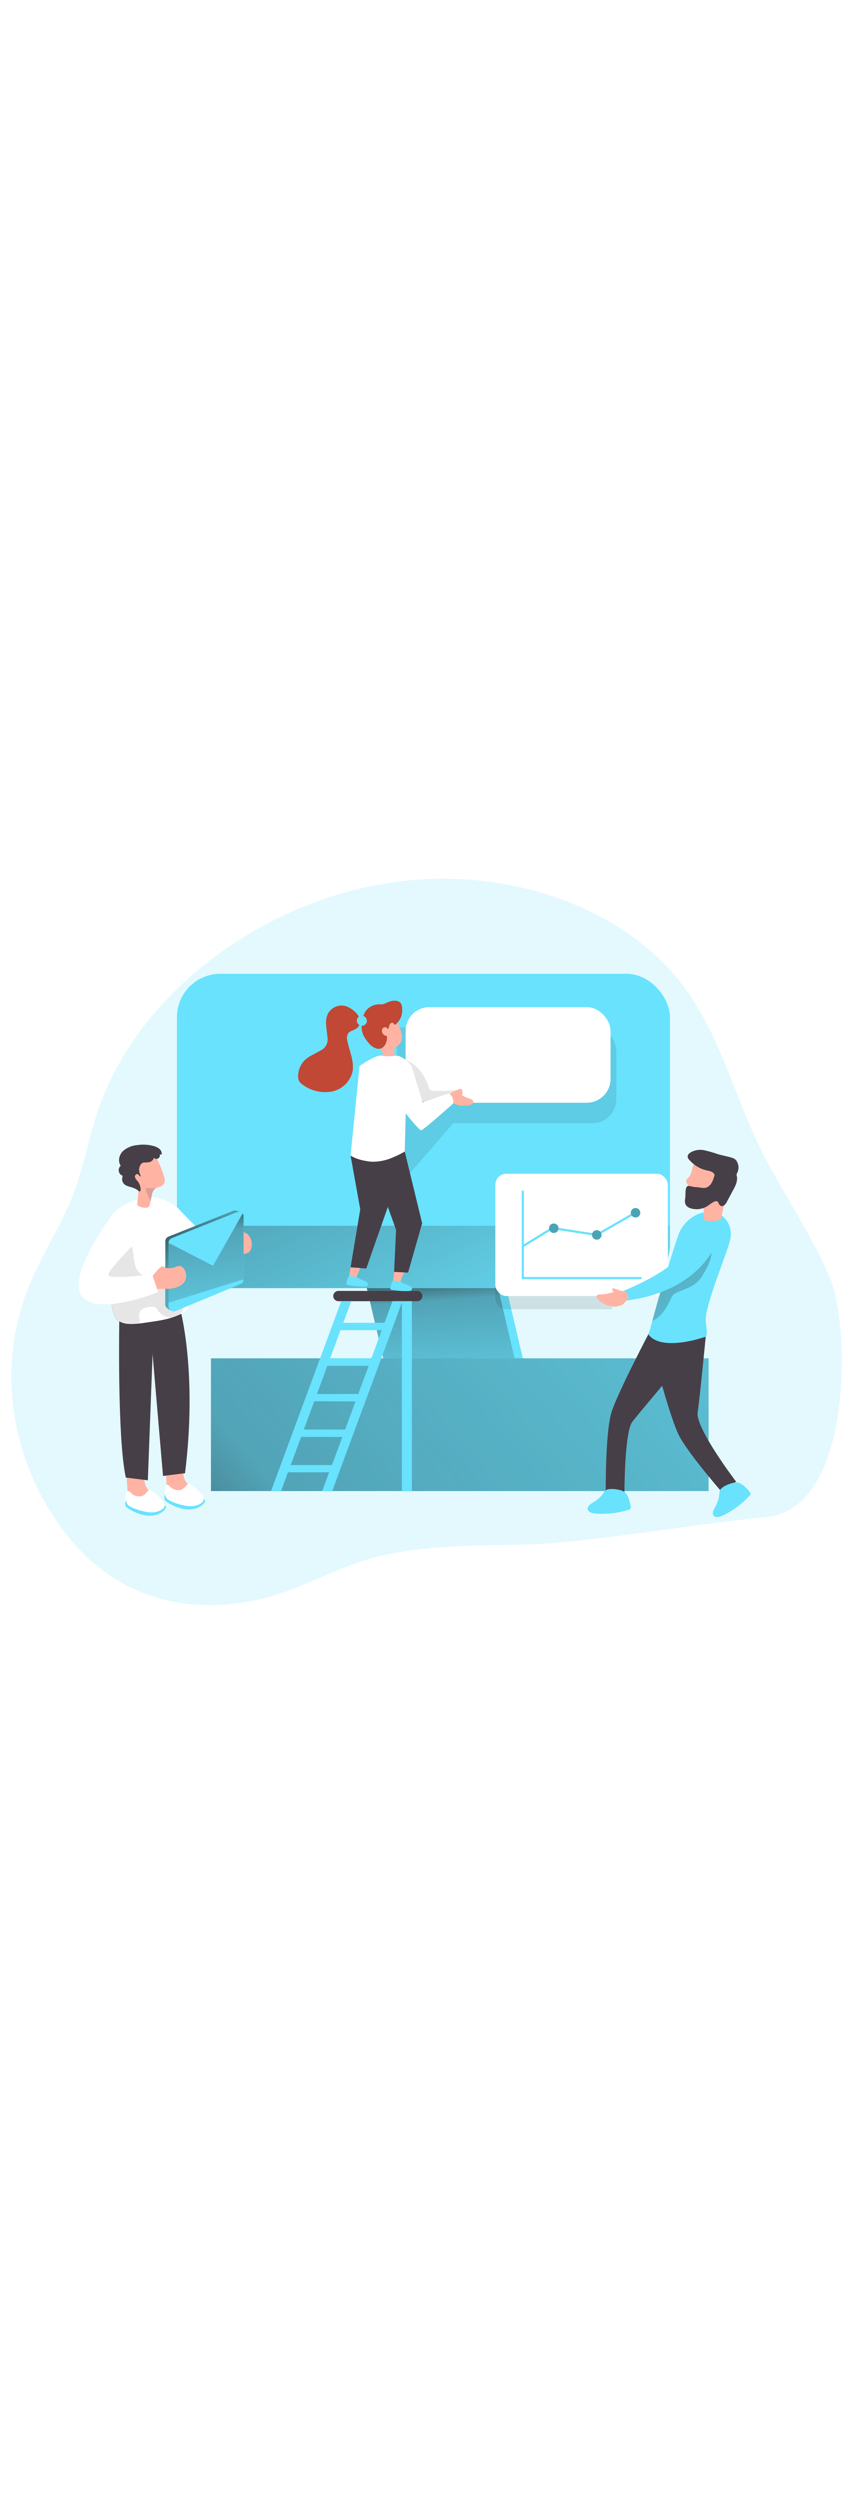 <svg id="_0577_team_work_2" xmlns="http://www.w3.org/2000/svg" xmlns:xlink="http://www.w3.org/1999/xlink" viewBox="0 0 500 500" data-imageid="team-work-2-32" imageName="Team Work 2" class="illustrations_image" style="width: 171px;"><defs><style>.cls-1_team-work-2-32{opacity:.1;}.cls-1_team-work-2-32,.cls-2_team-work-2-32,.cls-3_team-work-2-32,.cls-4_team-work-2-32,.cls-5_team-work-2-32,.cls-6_team-work-2-32,.cls-7_team-work-2-32,.cls-8_team-work-2-32,.cls-9_team-work-2-32,.cls-10_team-work-2-32,.cls-11_team-work-2-32,.cls-12_team-work-2-32,.cls-13_team-work-2-32,.cls-14_team-work-2-32,.cls-15_team-work-2-32,.cls-16_team-work-2-32{stroke-width:0px;}.cls-1_team-work-2-32,.cls-3_team-work-2-32,.cls-4_team-work-2-32{isolation:isolate;}.cls-1_team-work-2-32,.cls-4_team-work-2-32{fill:#020202;}.cls-2_team-work-2-32{fill:url(#linear-gradient);}.cls-3_team-work-2-32{opacity:.18;}.cls-3_team-work-2-32,.cls-16_team-work-2-32{fill:#68e2fd;}.cls-4_team-work-2-32{opacity:.28;}.cls-5_team-work-2-32{fill:url(#linear-gradient-4-team-work-2-32);}.cls-6_team-work-2-32{fill:url(#linear-gradient-2-team-work-2-32);}.cls-7_team-work-2-32{fill:url(#linear-gradient-3-team-work-2-32);}.cls-8_team-work-2-32{fill:url(#linear-gradient-7-team-work-2-32);}.cls-9_team-work-2-32{fill:url(#linear-gradient-5-team-work-2-32);}.cls-10_team-work-2-32{fill:url(#linear-gradient-6-team-work-2-32);}.cls-11_team-work-2-32{fill:#473f47;}.cls-12_team-work-2-32{fill:#dc9f95;}.cls-13_team-work-2-32{fill:#c14834;}.cls-14_team-work-2-32{fill:#fff;}.cls-15_team-work-2-32{fill:#ffb4a3;}</style><linearGradient id="linear-gradient-team-work-2-32" x1="-1278.53" y1="-910.48" x2="-1257.03" y2="-727.81" gradientTransform="translate(1512.19 1182.77)" gradientUnits="userSpaceOnUse"><stop offset="0" stop-color="#231f20"/><stop offset=".08" stop-color="#231f20" stop-opacity=".69"/><stop offset=".21" stop-color="#231f20" stop-opacity=".32"/><stop offset="1" stop-color="#231f20" stop-opacity="0"/></linearGradient><linearGradient id="linear-gradient-2-team-work-2-32" x1="-1258.13" y1="-924.64" x2="-1250.61" y2="-821.49" xlink:href="#linear-gradient-team-work-2-32"/><linearGradient id="linear-gradient-3-team-work-2-32" x1="-1441.36" y1="-660.15" x2="-881.16" y2="-1141.54" xlink:href="#linear-gradient-team-work-2-32"/><linearGradient id="linear-gradient-4-team-work-2-32" x1="-1309.34" y1="-1039" x2="-1224.27" y2="-849.59" gradientTransform="translate(1512.19 1182.77)" xlink:href="#linear-gradient-team-work-2-32"/><linearGradient id="linear-gradient-5-team-work-2-32" x1="5051.66" y1="-959.82" x2="4962.51" y2="-844.66" gradientTransform="translate(5414.61 1182.77) rotate(-180) scale(1 -1)" xlink:href="#linear-gradient-team-work-2-32"/><linearGradient id="linear-gradient-6-team-work-2-32" x1="-1423.2" y1="-960.69" x2="-1322.67" y2="-848.46" gradientTransform="translate(1512.19 1182.77)" gradientUnits="userSpaceOnUse"><stop offset="0" stop-color="#231f20"/><stop offset=".13" stop-color="#231f20" stop-opacity=".69"/><stop offset=".25" stop-color="#231f20" stop-opacity=".32"/><stop offset="1" stop-color="#231f20" stop-opacity="0"/></linearGradient><linearGradient id="linear-gradient-7-team-work-2-32" x1="-1397.59" y1="-967.35" x2="-1382.18" y2="-865.26" xlink:href="#linear-gradient-6-team-work-2-32"/></defs><path class="cls-3_team-work-2-32" d="M184.89,46.46c-59.67,21.92-109.82,68.28-127.95,123.19-5.21,15.8-8,32.08-14.03,47.74-6.71,17.36-17.36,33.57-24.72,50.77-22.32,51.71-11.12,110.79,24.26,152.52,26.66,31.43,66.08,43.99,111.04,33.27,22.15-5.27,41.21-17.07,62.68-23.25,29.61-8.52,63.07-7.71,93.32-8.49,33.79-.88,104.6-13.02,138.51-15.91,51.99-4.46,49.5-112.34,38.1-139.53-11.4-27.19-29.16-51.66-41.95-78.3-14.78-30.78-23.07-64.62-43.74-92.38-31.65-42.51-90.91-65.66-150.06-63.01-22.37,1.07-44.44,5.58-65.44,13.38Z"/><ellipse class="cls-2_team-work-2-32" cx="247.9" cy="393.27" rx="215.62" ry="21.78"/><polygon class="cls-16_team-work-2-32" points="306.64 315.66 224.94 315.66 210.09 252.39 291.79 252.39 306.64 315.66"/><polygon class="cls-6_team-work-2-32" points="301.81 315.66 224.94 315.66 210.09 252.39 286.95 252.39 301.81 315.66"/><rect class="cls-16_team-work-2-32" x="123.51" y="313.36" width="291.36" height="77.62"/><rect class="cls-7_team-work-2-32" x="123.51" y="313.36" width="291.36" height="77.62"/><rect class="cls-16_team-work-2-32" x="103.58" y="88.48" width="288.66" height="183.83" rx="25.42" ry="25.42"/><path class="cls-5_team-work-2-32" d="M392.23,235.84v11.04c-.02,14.03-11.39,25.4-25.42,25.42h-237.84c-14.04,0-25.42-11.38-25.42-25.42h0v-11.04h288.67Z"/><path class="cls-1_team-work-2-32" d="M358.4,213.1v71.55h-61.93c-3.57,0-6.47-2.89-6.47-6.47h0v-58.61c0-3.57,2.89-6.47,6.47-6.47h61.93Z"/><path class="cls-11_team-work-2-32" d="M198.12,273.93h46.16c1.66,0,3.01,1.35,3.01,3.01h0c0,1.66-1.35,3.01-3.01,3.01h-46.16c-1.66,0-3.01-1.35-3.01-3.01h0c0-1.66,1.35-3.01,3.01-3.01h0Z"/><polygon class="cls-15_team-work-2-32" points="205.59 257.83 204.21 266.9 208.02 267.33 212.17 257.74 205.59 257.83"/><path class="cls-16_team-work-2-32" d="M209.16,266c-.18-.15-.35-.32-.48-.52-.39.25-.88.3-1.32.16l-1.91-.32c-.34-.04-.66-.13-.97-.27h-.13l-.41.78c-.69,1.4-1.1,2.91-1.2,4.47,3.61.86,7.33,1.21,11.04,1.06.6.08,1.21-.17,1.58-.65.14-.33.14-.7,0-1.03-.35-.74-.99-1.31-1.76-1.58-.98-.41-1.98-.75-2.89-1.22-.55-.22-1.07-.52-1.55-.88Z"/><polygon class="cls-15_team-work-2-32" points="231.1 260.59 229.92 269.69 233.74 270.03 237.69 260.37 231.1 260.59"/><path class="cls-1_team-work-2-32" d="M360.81,133.83v28.08c0,7.69-6.23,13.92-13.92,13.92h-81.48l-33.02,37.99v-93.89h114.51c7.69,0,13.92,6.23,13.92,13.92Z"/><rect class="cls-14_team-work-2-32" x="237.48" y="107.97" width="119.98" height="55.91" rx="13.92" ry="13.92"/><path class="cls-1_team-work-2-32" d="M253.66,156.94c-.47.04-.94-.03-1.37-.2-.7-.49-1.19-1.24-1.35-2.08-2.27-7.02-6.97-13.84-14.03-15.91-1.84,7.48-1.71,15.29-1.56,23,0,2.05.23,4.41,1.88,5.63,1.08.66,2.33.99,3.59.93,8,.3,15.96-1.39,23.14-4.93,2.16-1.07,6.6-5.25,2.46-6.61-1.24-.42-3.99.22-5.32.22l-7.44-.03Z"/><polygon class="cls-11_team-work-2-32" points="205.25 194.7 210.92 226.22 205.25 260.13 214.44 260.83 227.82 222.65 223.29 192.38 205.25 194.7"/><polygon class="cls-11_team-work-2-32" points="236.96 192.38 247.16 234.35 238.92 263.24 230.74 262.82 231.89 238.17 217.49 198.32 236.96 192.38"/><path class="cls-15_team-work-2-32" d="M265.04,157.58c1.23-.72,2.54-1.28,3.91-1.66.44-.19.94-.16,1.35.09.21.2.35.46.39.75.21.93.14,1.9-.22,2.78,1.54.85,3.16,1.56,4.83,2.11.71.12,1.33.53,1.72,1.13.21.63.02,1.33-.49,1.76-.51.42-1.12.69-1.76.8-4.19.98-11.02,0-12.02-5.02-.22-1.1.19-1.29,1.06-1.91.46-.3.88-.56,1.24-.82Z"/><path class="cls-15_team-work-2-32" d="M233.52,118.86c.95,1.91,1.57,3.98,1.81,6.1.23,2.16-.7,4.28-2.44,5.57-.52.24-1.01.55-1.45.93-1.53,1.58.22,4.43-.67,6.47-.71,1.39-2.35,2.02-3.8,1.45-1.42-.62-2.48-1.85-2.89-3.34-.39-1.48-.57-3.01-.52-4.54l-.16-9.11c-.2-2.03.12-4.07.93-5.95,1.12-1.94,3.24-3.09,5.48-2.98,2.3.29,2.95,3.62,3.72,5.41Z"/><path class="cls-14_team-work-2-32" d="M265.31,164.37s-17.47,15.61-18.73,15.61-9.03-9.81-9.03-9.81l-.59,22.28c-2.16,1.27-4.41,2.38-6.73,3.33-4,1.82-8.35,2.71-12.74,2.6-8.49-.77-12.24-3.62-12.24-3.62l5.24-52.32s9.89-7.12,13.28-6.03c2.42.43,4.9.43,7.32,0,4.89-.65,9.88,6.03,9.88,6.03l6.49,21.34,15.23-5.41c2.03,1.27,3.07,3.65,2.62,6Z"/><path class="cls-13_team-work-2-32" d="M235.44,109.04c.11-1.15-.16-2.3-.77-3.28-1.17-1.63-3.57-1.78-5.54-1.35-1.35.37-2.66.88-3.91,1.53-.91.38-1.91.51-2.89.38-2.6-.05-5.11.89-7.04,2.63-2.66,2.52-3.28,6.23-3.56,9.72-.29,3.95,1.45,7.23,4.06,10.24,2.21,2.62,6.25,5.19,9.13,1.88,1.28-1.68,1.87-3.8,1.63-5.9-1.41-.14-2.58-1.17-2.89-2.56-.2-.87.1-1.77.78-2.34.86-.52,1.98-.24,2.5.62,0,0,0,0,0,0,.08.13.15.27.19.42.42-.84.72-1.73.91-2.65.33-.88,1.45-1.65,2.17-1.06.42.33.67,1.07,1.2.95.18-.07.33-.18.45-.33,1.05-1.01,1.94-2.18,2.63-3.47.65-1.52.99-3.15,1-4.8-.05-.21-.07-.42-.06-.64Z"/><path class="cls-13_team-work-2-32" d="M201.1,107.1c-3.77-.45-7.42,1.49-9.16,4.86-2.01,4.12-.56,9-.23,13.58.62,3.28-1.11,6.55-4.17,7.88-3.24,1.95-6.97,3.27-9.56,6.03-2.04,2.27-3.24,5.17-3.41,8.22-.16,1.27.06,2.56.64,3.7.57.85,1.31,1.56,2.17,2.1,4.84,3.5,10.89,4.9,16.78,3.89,5.94-1.13,10.69-5.58,12.19-11.43,1.27-6.1-1.82-12.17-2.99-18.3-.43-1.45-.26-3.02.48-4.34.97-1.3,2.76-1.61,4.17-2.43,7.59-4.47-1.33-13.02-6.9-13.77Z"/><rect class="cls-16_team-work-2-32" x="208.91" y="113" width="5.89" height="5.89" rx="2.88" ry="2.88"/><path class="cls-16_team-work-2-32" d="M234.84,268.69c-.18-.15-.34-.33-.48-.52-.39.26-.87.33-1.32.2l-1.91-.29c-.34-.04-.67-.12-.98-.26h-.13l-.39.8c-.65,1.41-1.03,2.94-1.1,4.5,3.63.77,7.35,1.05,11.05.84.61.07,1.21-.19,1.56-.69.14-.33.14-.7,0-1.03-.36-.74-1.01-1.29-1.79-1.53-1-.39-2.01-.71-2.98-1.17-.55-.21-1.06-.49-1.53-.84Z"/><path class="cls-16_team-work-2-32" d="M235.65,279.94h-5.86l-4.67,12.64h-24.14l4.67-12.64h-5.86l-41.1,111.04h5.86l4.06-10.98h24.1l-4.06,10.98h5.86l4.06-10.98h.17v-.46l36.55-98.74v110.18h5.86v-111.04h-5.51ZM223.52,296.9l-6.09,16.46h-24.16l6.09-16.46h24.16ZM185.58,334.2l6.09-16.45h24.19l-6.12,16.45h-24.16ZM208.15,338.54l-6.09,16.45h-24.16l6.13-16.53,24.11.09ZM170.2,375.78l6.09-16.46h24.16l-6.09,16.46h-24.16Z"/><rect class="cls-14_team-work-2-32" x="290.01" y="205.4" width="101.01" height="71.53" rx="6.47" ry="6.47"/><polygon class="cls-16_team-work-2-32" points="375.57 267.06 305.46 267.06 305.46 215.3 306.71 215.3 306.71 265.78 375.57 265.78 375.57 267.06"/><polygon class="cls-16_team-work-2-32" points="306.28 248.45 305.62 247.37 323.29 236.5 349.29 240.51 372.26 227.26 372.89 228.36 349.53 241.84 349.31 241.8 323.57 237.84 306.28 248.45"/><circle class="cls-16_team-work-2-32" cx="324.22" cy="237.29" r="2.78"/><circle class="cls-16_team-work-2-32" cx="349.4" cy="241.18" r="2.78"/><circle class="cls-16_team-work-2-32" cx="372.1" cy="228.23" r="2.78"/><circle class="cls-4_team-work-2-32" cx="324.22" cy="237.29" r="2.78"/><circle class="cls-4_team-work-2-32" cx="349.4" cy="241.18" r="2.78"/><circle class="cls-4_team-work-2-32" cx="372.1" cy="228.23" r="2.78"/><path class="cls-11_team-work-2-32" d="M381.91,294.87s-20.09,37.97-23.85,49.91-3.41,47.1-3.41,47.1h10.94s0-35.48,4.64-41.46c4.64-5.97,30.52-36.47,30.52-36.47l-18.83-19.08Z"/><path class="cls-11_team-work-2-32" d="M379.68,299.49s12.18,49.18,18.49,60.19c6.31,11.01,23.55,30.84,23.55,30.84l9.29-4.98s-23.88-31.33-22.55-40.5,4.72-44.26,4.72-44.26c0,0-16.82-9.13-33.49-1.29Z"/><path class="cls-16_team-work-2-32" d="M420.98,228.81s9.71,4.96,6.09,16.9c-3.62,11.93-15.06,38.81-13.81,46.77,1.24,7.96-.09,8.22-.09,8.22,0,0-25.53,9.2-33.49-1.24,0,0,15.19-53.74,18.41-60.45,3.23-6.71,12.44-14.15,22.88-10.18Z"/><path class="cls-9_team-work-2-32" d="M415.94,255.34c-.94,2.94-2.27,5.74-3.93,8.33-.84,1.55-1.85,3.01-3.01,4.34-3.28,3.53-8.2,4.87-12.6,6.81-.79.31-1.52.75-2.16,1.3-.65.74-1.17,1.59-1.53,2.52-2.39,5.22-5.6,10.52-10.83,12.87,2.16-8.23,4.34-16.46,6.8-24.59.58-3.05,2.47-5.69,5.16-7.23,5.5-4.04,10.95-8.14,16.5-12.11,1.89-1.36,3.88-2.89,5.48-.43,1.4,2.16.77,5.93.12,8.19Z"/><path class="cls-15_team-work-2-32" d="M402.92,207.83c-.55.56-1.26,1.14-1.26,1.92.09.59.34,1.14.71,1.61,1.68,2.89.14,6.94,2.17,9.56.75.9,1.76,1.54,2.89,1.85,1.15.16,2.26.51,3.28,1.06.78.76,1.22,1.8,1.23,2.89.12,1.3-.12,2.6,0,3.91-.06.89.35,1.74,1.07,2.26.36.16.75.23,1.14.22,2.26.1,4.51-.07,6.73-.52.32-.04.62-.16.88-.35.26-.3.42-.67.48-1.06.95-4.34,1.94-8.68,2.89-13.02.56-1.56,1.26-3.07,2.1-4.5.76-2.17,1.02-4.48.75-6.76-.25-1.71-.83-3.35-1.71-4.83-.72-1.4-1.77-2.6-3.07-3.5-.95-.56-1.98-.99-3.05-1.26-3.7-1.14-9.49-2.68-12.7.51-2.63,2.66-1.76,7.25-4.54,10.01Z"/><path class="cls-11_team-work-2-32" d="M402.53,212.69c.8-.49,3.37.54,4.34.52,3.05-.09,5.54,1.45,7.98-.43,2-1.45,2.79-4.04,3.49-6.41.01-.13.01-.26,0-.39-.03-.17-.09-.32-.19-.46-1.13-1.65-3.43-1.82-5.37-2.3-3.46-1-6.56-2.95-8.97-5.63-.64-.55-1.07-1.3-1.22-2.13.07-.97.61-1.84,1.45-2.34,2.47-1.56,5.46-2.08,8.32-1.45,2.81.65,5.59,1.45,8.32,2.4,2.63.74,5.35,1.19,7.97,2.03.56.16,1.09.4,1.58.72.64.51,1.14,1.17,1.45,1.92.94,1.93.94,4.18,0,6.1-.19.28-.33.59-.42.91-.01.33.03.66.13.97.65,2.89-.78,5.79-2.17,8.29l-3.62,6.74c-.37.81-.91,1.53-1.59,2.11-.71.58-1.71.61-2.46.09-.75-.65-.8-1.95-1.68-2.39-.61-.2-1.27-.12-1.81.22-1.59.77-2.89,1.98-4.46,2.89-2.7,1.5-5.88,1.89-8.87,1.08-.88-.22-1.7-.62-2.4-1.19-1.55-1.33-1.45-3.11-1.13-4.92s-.32-5.96,1.32-6.97Z"/><path class="cls-16_team-work-2-32" d="M418.72,247.54s-10.44,26.86-51.9,32l-1.45-5.79s27.69-10.95,33.66-22.06c1.72-3.12,3.2-6.37,4.44-9.71,1.88-5.21,7.91-8.01,12.74-5.31,2.86,1.61,4.64,4.79,2.5,10.86Z"/><path class="cls-15_team-work-2-32" d="M358.36,272.55c.05.73.35,1.43.87,1.95-2.66.99-5.47,1.51-8.3,1.53-.52-.06-1.04.09-1.45.41-.55.59-.12,1.56.39,2.18,2.15,2.43,5.13,3.98,8.36,4.34,2.1.41,4.28.05,6.15-1,1.29-.97,2.37-2.17,3.2-3.56.17-.21.29-.45.38-.71.06-.51-.06-1.02-.35-1.45-.33-.62-.8-1.85-1.45-2.16s-1.55,0-2.21-.12c-1.91-.43-3.62-1.65-5.58-1.43Z"/><path class="cls-16_team-work-2-32" d="M438.7,391.23c.73.52.89,1.53.37,2.26-.1.14-.23.27-.37.37-4.49,4.84-9.87,8.77-15.84,11.57-1.65.77-3.92,1.32-5.05-.12s.07-3.6,1.03-5.25c1.29-2.21,2.08-4.68,2.31-7.23,0-.87.17-1.74.51-2.55,1.17-2.16,6.93-4.34,9.32-4.34,3.17-.03,5.79,3.08,7.72,5.28Z"/><path class="cls-16_team-work-2-32" d="M369.19,399.66c.39.79.06,1.74-.73,2.13-.18.09-.36.14-.56.16-6.3,1.97-12.91,2.7-19.48,2.17-1.82-.16-4.06-.81-4.34-2.62s1.85-3.1,3.5-4.04c2.2-1.29,4.11-3.03,5.58-5.11.43-.76,1.01-1.43,1.71-1.95,2.08-1.3,8.19-.39,10.27.81,2.75,1.58,3.47,5.57,4.05,8.45Z"/><path class="cls-15_team-work-2-32" d="M97.5,386.54c-.06,1.84.28,3.68,1,5.38.91,1.58,2.27,2.86,3.92,3.65,3.53,1.84,7.63,2.24,11.44,1.13.52-.1.98-.39,1.32-.8.2-.35.28-.75.23-1.14-.29-2.11-1.36-4.03-2.99-5.38-1.63-1.33-3.02-2.92-4.12-4.72-1.75-3.56-.45-13.02-7.12-11.46-5.57,1.26-3.83,9.4-3.67,13.34Z"/><path class="cls-16_team-work-2-32" d="M96.58,392.92s-.95,2.34.22,3.7c1.17,1.36,13.16,8.81,21.24,2.81,8.07-6-10.96-6.77-10.96-6.77l-10.49.26Z"/><path class="cls-14_team-work-2-32" d="M97.04,387.51c.75-.38,1.68-.15,2.16.55,1.6,1.82,4.03,2.69,6.42,2.3,2.63-.62,3.67-3.66,4.98-3.67s8.27,5.93,8.68,8.48c.41,2.55-3.17,4.43-7.1,4.67-3.93.25-12.87-2.49-14.57-4.56-1.45-2.34-1.66-5.24-.56-7.77Z"/><path class="cls-15_team-work-2-32" d="M74.63,390.17c-.08,1.85.26,3.69,1,5.38.91,1.58,2.27,2.85,3.92,3.63,3.52,1.84,7.62,2.24,11.43,1.13.52-.1,1-.38,1.33-.8.19-.34.27-.74.23-1.13-.29-2.1-1.36-4.02-2.99-5.38-1.62-1.33-3.01-2.92-4.12-4.7-1.75-3.54-.45-13.02-7.12-11.46-5.57,1.27-3.83,9.43-3.67,13.32Z"/><path class="cls-16_team-work-2-32" d="M73.71,396.58s-.95,2.33.22,3.69c1.17,1.36,13.13,8.81,21.21,2.82,8.07-5.99-10.94-6.77-10.94-6.77l-10.49.26Z"/><path class="cls-14_team-work-2-32" d="M74.17,391.15c.76-.37,1.68-.13,2.16.56,1.59,1.84,4.03,2.71,6.42,2.3,2.62-.64,3.67-3.66,4.96-3.67,1.29-.01,8.27,5.92,8.68,8.46s-3.17,4.43-7.1,4.67c-3.93.25-12.86-2.47-14.55-4.54-1.46-2.34-1.67-5.25-.56-7.78Z"/><path class="cls-11_team-work-2-32" d="M69.84,291.72s-1.23,68.52,3.83,91.38l12.89,1.59,3.52-93.65-20.24.68Z"/><path class="cls-11_team-work-2-32" d="M105.44,284.31s10.26,36.89,2.89,96.24l-12.89,1.59-8.12-94.62,18.11-3.21Z"/><path class="cls-14_team-work-2-32" d="M124.73,254.79c-.14,2.49-.94,4.63-3.1,5.35-.18.06-.37.11-.56.14-3.95.8-9.14-2.21-12.74-4.85-1.51-1.09-2.96-2.25-4.34-3.5v-26.52l19.3,19.7c1,3.12,1.49,6.38,1.45,9.66Z"/><path class="cls-14_team-work-2-32" d="M108.47,255.32c0,1.24.16,2.49.16,3.73,0,6.83-1.58,13.89.45,20.6.67,1.43.87,3.02.58,4.57-.59,1.24-1.62,2.22-2.89,2.75-6.03,3.3-13.02,4.34-19.79,5.27-5.12.72-12.38,2.24-17.11-.52-2.01-1.17-2.69-3.36-3.34-5.54-1.81-7.06-2.88-14.29-3.18-21.57,0-.95-.14-1.89-.19-2.89-.4-6.54-.53-13.09-.41-19.64.09-4.76.46-9.89,3.57-13.48,4.12-4.77,12.11-7.94,18.18-9.06,1.96-.41,3.98-.52,5.97-.33,2.83.45,5.56,1.38,8.07,2.75,3.01,1.45,5.68,2.75,7.23,5.71,1.62,3.44,2.76,7.09,3.37,10.85.57,3.52.65,7.1.23,10.65-.17,1.74-.62,3.46-.8,5.18-.07.32-.11.65-.12.98Z"/><path class="cls-1_team-work-2-32" d="M80.56,294.05c-1.98.58-6.55-1.24-8.07-1.45-.91-.16-1.74-.62-2.65-.82-4.53-1.13-5.06-13.86-5.5-17.29-1.17-9.04-2.98-18.41-3.11-27.48-.2-3.5.2-7.01,1.2-10.37,1.03-3.4,3.51-6.17,6.78-7.55,5.79-2.08,7.51,16.22,8.3,20.01.8,3.79.9,10.5,3.4,13.54,2.5,3.04,7.51,3.6,10.78,2.07,3.59-1.8,5.78-5.56,5.57-9.58-.2-1.36-.31-2.73-.33-4.11,0-1.41.82-2.69,2.1-3.28,1.2-.3,2.47.1,3.28,1.04.77.95,1.32,2.05,1.62,3.24.75,2.48,1.23,5.03,1.45,7.61.58,6.12-.35,12.4,1.11,18.37.65,1.86.97,3.82.93,5.79-.69,3.36-3.63,5.77-7.06,5.79-3.38-.13-6.49-1.91-8.32-4.76-.29-.5-.68-.94-1.14-1.29-.52-.26-1.1-.38-1.68-.33-2.76,0-6.73.64-7.62,3.73-.64,2.21.9,4.34-.3,6.63-.18.25-.44.43-.74.51Z"/><path class="cls-15_team-work-2-32" d="M96.21,210.83c-.48.96-1.3,1.71-2.3,2.1-1.22.28-2.38.77-3.43,1.45h0c-.85.92-1.39,2.08-1.55,3.33l-.82,3.85-.43,1.94c-.06.35-.17.69-.35,1-.49.55-1.21.85-1.95.81-1.52.06-3.03-.32-4.34-1.11-.23-.1-.42-.27-.54-.49-.11-.27-.14-.57-.09-.85l.48-5.54c.27-1.51.03-3.07-.68-4.44-1.59-2.9-2.78-6-3.52-9.23-.98-3.42.99-6.98,4.4-7.97.33-.1.67-.16,1.01-.2,2.71-.83,5.59-.86,8.32-.09,1.01.35,1.32,1.04,1.79,1.95.71,1.45,1.45,2.89,1.98,4.34s1.26,3.36,1.79,5.09c.55,1.29.63,2.74.22,4.08Z"/><path class="cls-15_team-work-2-32" d="M137.17,238.73c.17-.29.51-.58.78-.41.11.11.19.25.23.41.32.57.93.91,1.58.91.62,0,1.27-.1,1.91-.1,1.69.05,3.25.89,4.22,2.27.96,1.37,1.49,3,1.53,4.67.17,1.5-.24,3.02-1.16,4.22-1.45,1.69-4.06,1.74-6.31,1.66h-2.05c-1.01.13-1.94-.55-2.13-1.55-.84-2.04-2.36-4.08-1.32-6.13,1.04-2.05,1.46-4.51,2.71-5.96Z"/><path class="cls-16_team-work-2-32" d="M96.79,260.29v-15.33c0-1.23.75-2.33,1.89-2.78l37.97-15.12c1.97-.78,5.97,1.56,5.97,3.67l-1.87,35.48c0,1.21-.73,2.3-1.85,2.76l-36.16,16.66c-1.98.81-6.02-1.53-6.02-3.66l.06-21.7Z"/><path class="cls-10_team-work-2-32" d="M96.79,260.29v-15.33c-.03-1.23.73-2.35,1.88-2.78l37.99-15.12c1.97-.78,5.97,1.56,5.97,3.67l-1.87,35.48c0,1.21-.73,2.3-1.85,2.76l-36.16,16.66c-1.97.81-6-1.53-6-3.66l.04-21.7Z"/><path class="cls-16_team-work-2-32" d="M98.69,261.18v-15.33c0-1.23.75-2.34,1.89-2.79l37.97-15.1c1.54-.62,3.28.13,3.89,1.67.14.35.21.73.21,1.11v36.42c0,1.21-.73,2.3-1.85,2.76l-37.97,15.77c-1.53.63-3.28-.09-3.91-1.62,0,0,0-.01,0-.02-.15-.36-.23-.75-.23-1.14v-21.73Z"/><path class="cls-8_team-work-2-32" d="M98.69,245.85l26.04,13.39,17.21-30.38s.67-.39.67,1.87v36.42l-43.92,13.66v-34.96Z"/><path class="cls-11_team-work-2-32" d="M89.66,197.09c-.54.81-1.37,1.37-2.33,1.56-2.57.55-4.14-.69-5.44,2.3-.42,1.03-.55,2.15-.38,3.24,0,.23.81,2.79,1.01,2.66-.67.48-1.19-.82-1.91-1.2s-1.79.72-1.62,1.66c.3.92.84,1.75,1.56,2.4,1.16,1.44,1.79,3.22,1.81,5.06,0,.42-.16.98-.59,1-.43.01-.91-.59-1.24-.82-.53-.36-1.09-.67-1.66-.94-1.76-.84-4.43-1.1-5.9-2.29-.76-.63-1.27-1.51-1.45-2.49,0-.23,0-2.72.43-2.59-1.82-.54-2.86-2.46-2.32-4.28,0-.02.01-.04.02-.06h0c.19-.61.55-1.16,1.03-1.59-1.81-2.52-.97-6.25,1.2-8.46,2.33-2.08,5.28-3.34,8.39-3.59,3.38-.53,6.84-.31,10.13.67,1.14.32,2.19.88,3.08,1.66.88.8,1.32,1.97,1.17,3.15-.39.16-.84.07-1.14-.22.4,1.09-.16,2.29-1.24,2.69-.8.29-1.69.07-2.27-.55-.03.36-.14.71-.33,1.01Z"/><path class="cls-12_team-work-2-32" d="M91.31,213.74l-.43.13c-.13.01-.25.07-.35.16-.03.1-.03.2,0,.3-.85.92-1.39,2.08-1.55,3.33l-.82,3.85c-1.39-2.46-2.44-5.1-3.12-7.84,2.08.24,4.19.27,6.28.07Z"/><path class="cls-15_team-work-2-32" d="M93.51,260.43c.49-.61,1.26-.93,2.04-.85.44.22.85.48,1.24.77.37.16.77.25,1.17.26,1.64.12,3.28-.11,4.82-.68.78-.38,1.62-.59,2.49-.62,1.04.2,1.95.85,2.47,1.78,1.57,2.26,1.67,5.23.25,7.58-.65.94-1.5,1.71-2.49,2.27-2.2,1.15-4.64,1.76-7.12,1.76-2.46.12-4.96,0-7.41.12-.58.11-1.18.02-1.71-.23-.59-.55-.9-1.35-.82-2.16-.09-1.87-.41-3.44.68-5.02,1.36-1.74,2.83-3.4,4.38-4.98Z"/><path class="cls-14_team-work-2-32" d="M66.34,228.61s-27.18,35.54-18.59,48.1c8.59,12.56,44.84-2.07,44.84-2.07l-3.53-10.4s-25.46,3.23-25.65.38,16.14-19.17,16.14-19.17c0,0,2.92-23.88-13.22-16.84Z"/></svg>